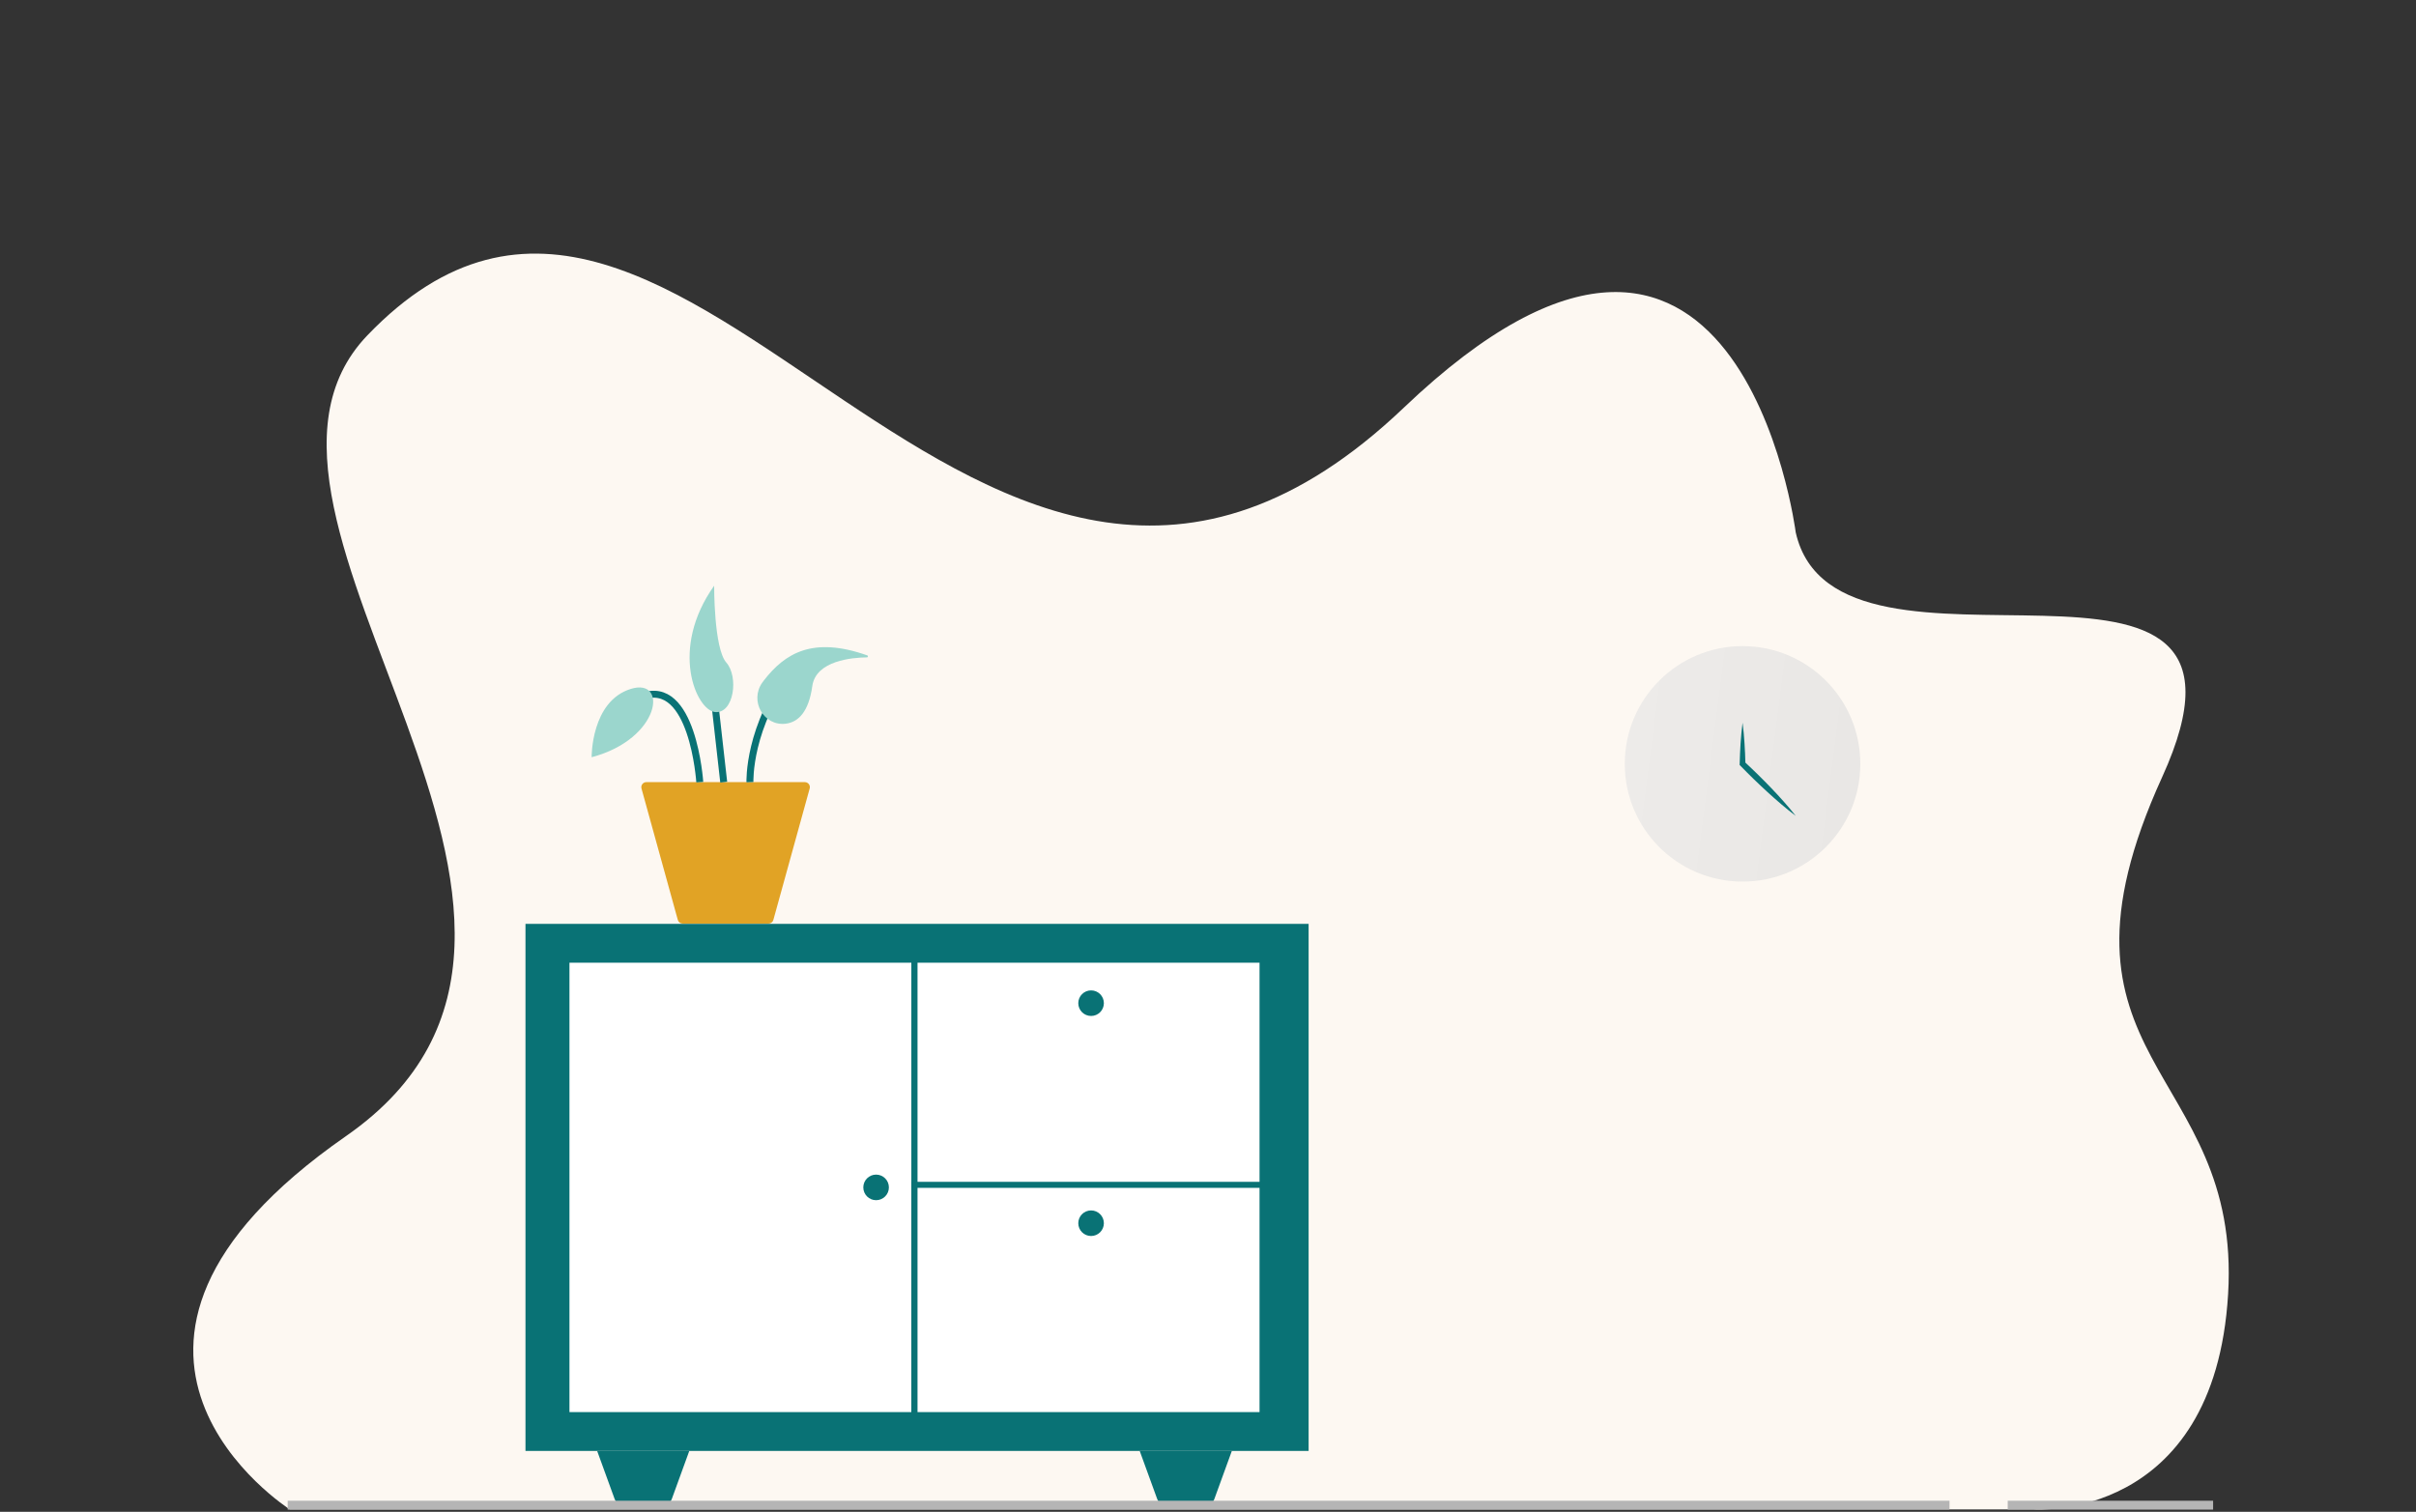 <svg width="540" height="338" viewBox="0 0 540 338" fill="none" xmlns="http://www.w3.org/2000/svg">
<rect x="0" y="0" width="540" height="338" fill="#333333" stroke="none"/>
<g clip-path="url(#clip0_7971_16610)">
<g clip-path="url(#clip1_7971_16610)">
<path d="M401.362 119.023C401.362 119.023 388.672 19.723 313.8 91.115C217.819 182.63 153.301 0.743 82.1 74.987C43.201 115.546 145.991 206.256 77.342 253.994C8.693 301.731 64.791 337.469 64.791 337.469H454.597C454.597 337.469 494.951 340.383 498.006 289.321C501.055 238.259 454.147 237.641 483.26 173.741C512.373 109.842 410.511 159.695 401.362 119.023Z" fill="#FDF8F2"/>
<mask id="mask0_7971_16610" style="mask-type:alpha" maskUnits="userSpaceOnUse" x="43" y="56" width="456" height="282">
<path d="M401.364 119.023C401.364 119.023 388.674 19.723 313.802 91.115C217.82 182.63 153.303 0.743 82.102 74.987C43.203 115.546 145.993 206.256 77.344 253.994C8.695 301.731 64.793 337.469 64.793 337.469H454.599C454.599 337.469 494.953 340.383 498.008 289.321C501.057 238.259 454.149 237.641 483.262 173.741C512.375 109.842 410.513 159.695 401.364 119.023Z" fill="url(#paint0_linear_7971_16610)"/>
</mask>
<g mask="url(#mask0_7971_16610)">
<path opacity="0.6" d="M389.477 197.1C404.016 197.1 415.802 185.314 415.802 170.775C415.802 156.236 404.016 144.45 389.477 144.45C374.938 144.45 363.152 156.236 363.152 170.775C363.152 185.314 374.938 197.1 389.477 197.1Z" fill="url(#paint1_linear_7971_16610)"/>
<path d="M389.481 161.579C389.685 163.11 389.819 164.646 389.916 166.177C389.976 166.945 389.999 167.708 390.041 168.476C390.082 169.244 390.092 170.007 390.119 170.775L389.925 170.317C390.943 171.256 391.937 172.223 392.927 173.185C393.908 174.161 394.893 175.137 395.846 176.141C396.332 176.636 396.804 177.14 397.271 177.653C397.743 178.162 398.21 178.671 398.668 179.194C399.593 180.23 400.495 181.284 401.351 182.39C400.231 181.557 399.153 180.678 398.099 179.776C397.567 179.332 397.044 178.874 396.526 178.412C396.003 177.954 395.49 177.491 394.981 177.02C393.954 176.09 392.96 175.128 391.96 174.17C390.975 173.199 389.985 172.227 389.028 171.228L388.824 171.02L388.833 170.77C388.861 170.002 388.87 169.239 388.912 168.471C388.954 167.703 388.977 166.94 389.037 166.172C389.143 164.641 389.278 163.11 389.481 161.579Z" fill="#097275"/>
<rect x="117.451" y="206.55" width="175.038" height="117.836" fill="#097275"/>
<path d="M133.469 324.386H154.061L150.161 335.112C149.755 336.228 148.695 336.97 147.508 336.97H140.023C138.835 336.97 137.775 336.228 137.369 335.112L133.469 324.386Z" fill="#097275"/>
<path d="M254.736 324.386H275.329L271.429 335.112C271.023 336.228 269.963 336.97 268.775 336.97H261.29C260.103 336.97 259.042 336.228 258.637 335.112L254.736 324.386Z" fill="#097275"/>
<rect x="126.605" y="214.558" width="77.795" height="101.82" fill="white" stroke="#097275" stroke-width="1.35"/>
<rect x="204.4" y="214.558" width="77.795" height="101.82" fill="white" stroke="#097275" stroke-width="1.35"/>
<rect x="204.4" y="264.896" width="77.795" height="51.482" fill="white" stroke="#097275" stroke-width="1.35"/>
<circle cx="243.868" cy="224.282" r="2.86" fill="#097275"/>
<circle cx="195.817" cy="265.468" r="2.86" fill="#097275"/>
<circle cx="243.868" cy="273.476" r="2.86" fill="#097275"/>
</g>
<path d="M64.297 336.863H435.737" stroke="#B5B5B5" stroke-width="2.7" stroke-miterlimit="10"/>
<path d="M448.748 336.863H494.653" stroke="#B5B5B5" stroke-width="2.7" stroke-miterlimit="10"/>
<path d="M171.778 206.489H152.579C152.072 206.489 151.632 206.152 151.498 205.666L143.381 176.286C143.184 175.572 143.722 174.863 144.462 174.863H179.89C180.635 174.863 181.173 175.572 180.971 176.286L172.854 205.666C172.725 206.152 172.285 206.489 171.778 206.489Z" fill="#E1A325"/>
<path d="M167.619 174.863C167.619 174.863 167.153 162.255 177.19 149.647" stroke="#097275" stroke-width="1.552" stroke-miterlimit="10"/>
<path d="M143.34 155.778C154.866 151.282 156.408 174.863 156.408 174.863" stroke="#097275" stroke-width="1.552" stroke-miterlimit="10"/>
<path d="M161.757 174.863L159.838 157.847" stroke="#097275" stroke-width="1.552" stroke-miterlimit="10"/>
<path d="M175.644 161.795C170.688 162.416 167.486 156.704 170.367 152.627C170.491 152.446 170.631 152.265 170.771 152.079C175.458 146.067 181.64 142.203 193.845 146.528C194.083 146.611 194.026 146.968 193.772 146.968C190.528 147.004 182.354 147.676 181.558 153.388C180.756 159.193 178.397 161.448 175.644 161.795Z" fill="#9BD6CD"/>
<path d="M159.621 130.95C159.621 130.95 159.543 144.97 162.342 148.131C165.136 151.297 164.054 159.57 159.843 159.197C155.627 158.82 149.543 145.131 159.621 130.95Z" fill="#9BD6CD"/>
<path d="M132.237 169.292C132.237 169.292 132.076 156.787 140.99 154.02C149.376 151.412 147.716 165.205 132.237 169.292Z" fill="#9BD6CD"/>
</g>
</g>
<defs>
<linearGradient id="paint0_linear_7971_16610" x1="43.201" y1="56.7" x2="237.763" y2="446.753" gradientUnits="userSpaceOnUse">
<stop stop-color="#AACBFA"/>
<stop offset="1" stop-color="#C4DFFB"/>
</linearGradient>
<linearGradient id="paint1_linear_7971_16610" x1="323.533" y1="128.404" x2="461.021" y2="146.017" gradientUnits="userSpaceOnUse">
<stop stop-color="#E8E8E8"/>
<stop offset="0.996" stop-color="#D7D7D7"/>
</linearGradient>
<clipPath id="clip0_7971_16610">
<rect width="540" height="337.5" fill="white"/>
</clipPath>
<clipPath id="clip1_7971_16610">
<rect width="455.368" height="280.941" fill="white" transform="translate(43.199 56.7)"/>
</clipPath>
</defs>
</svg>
